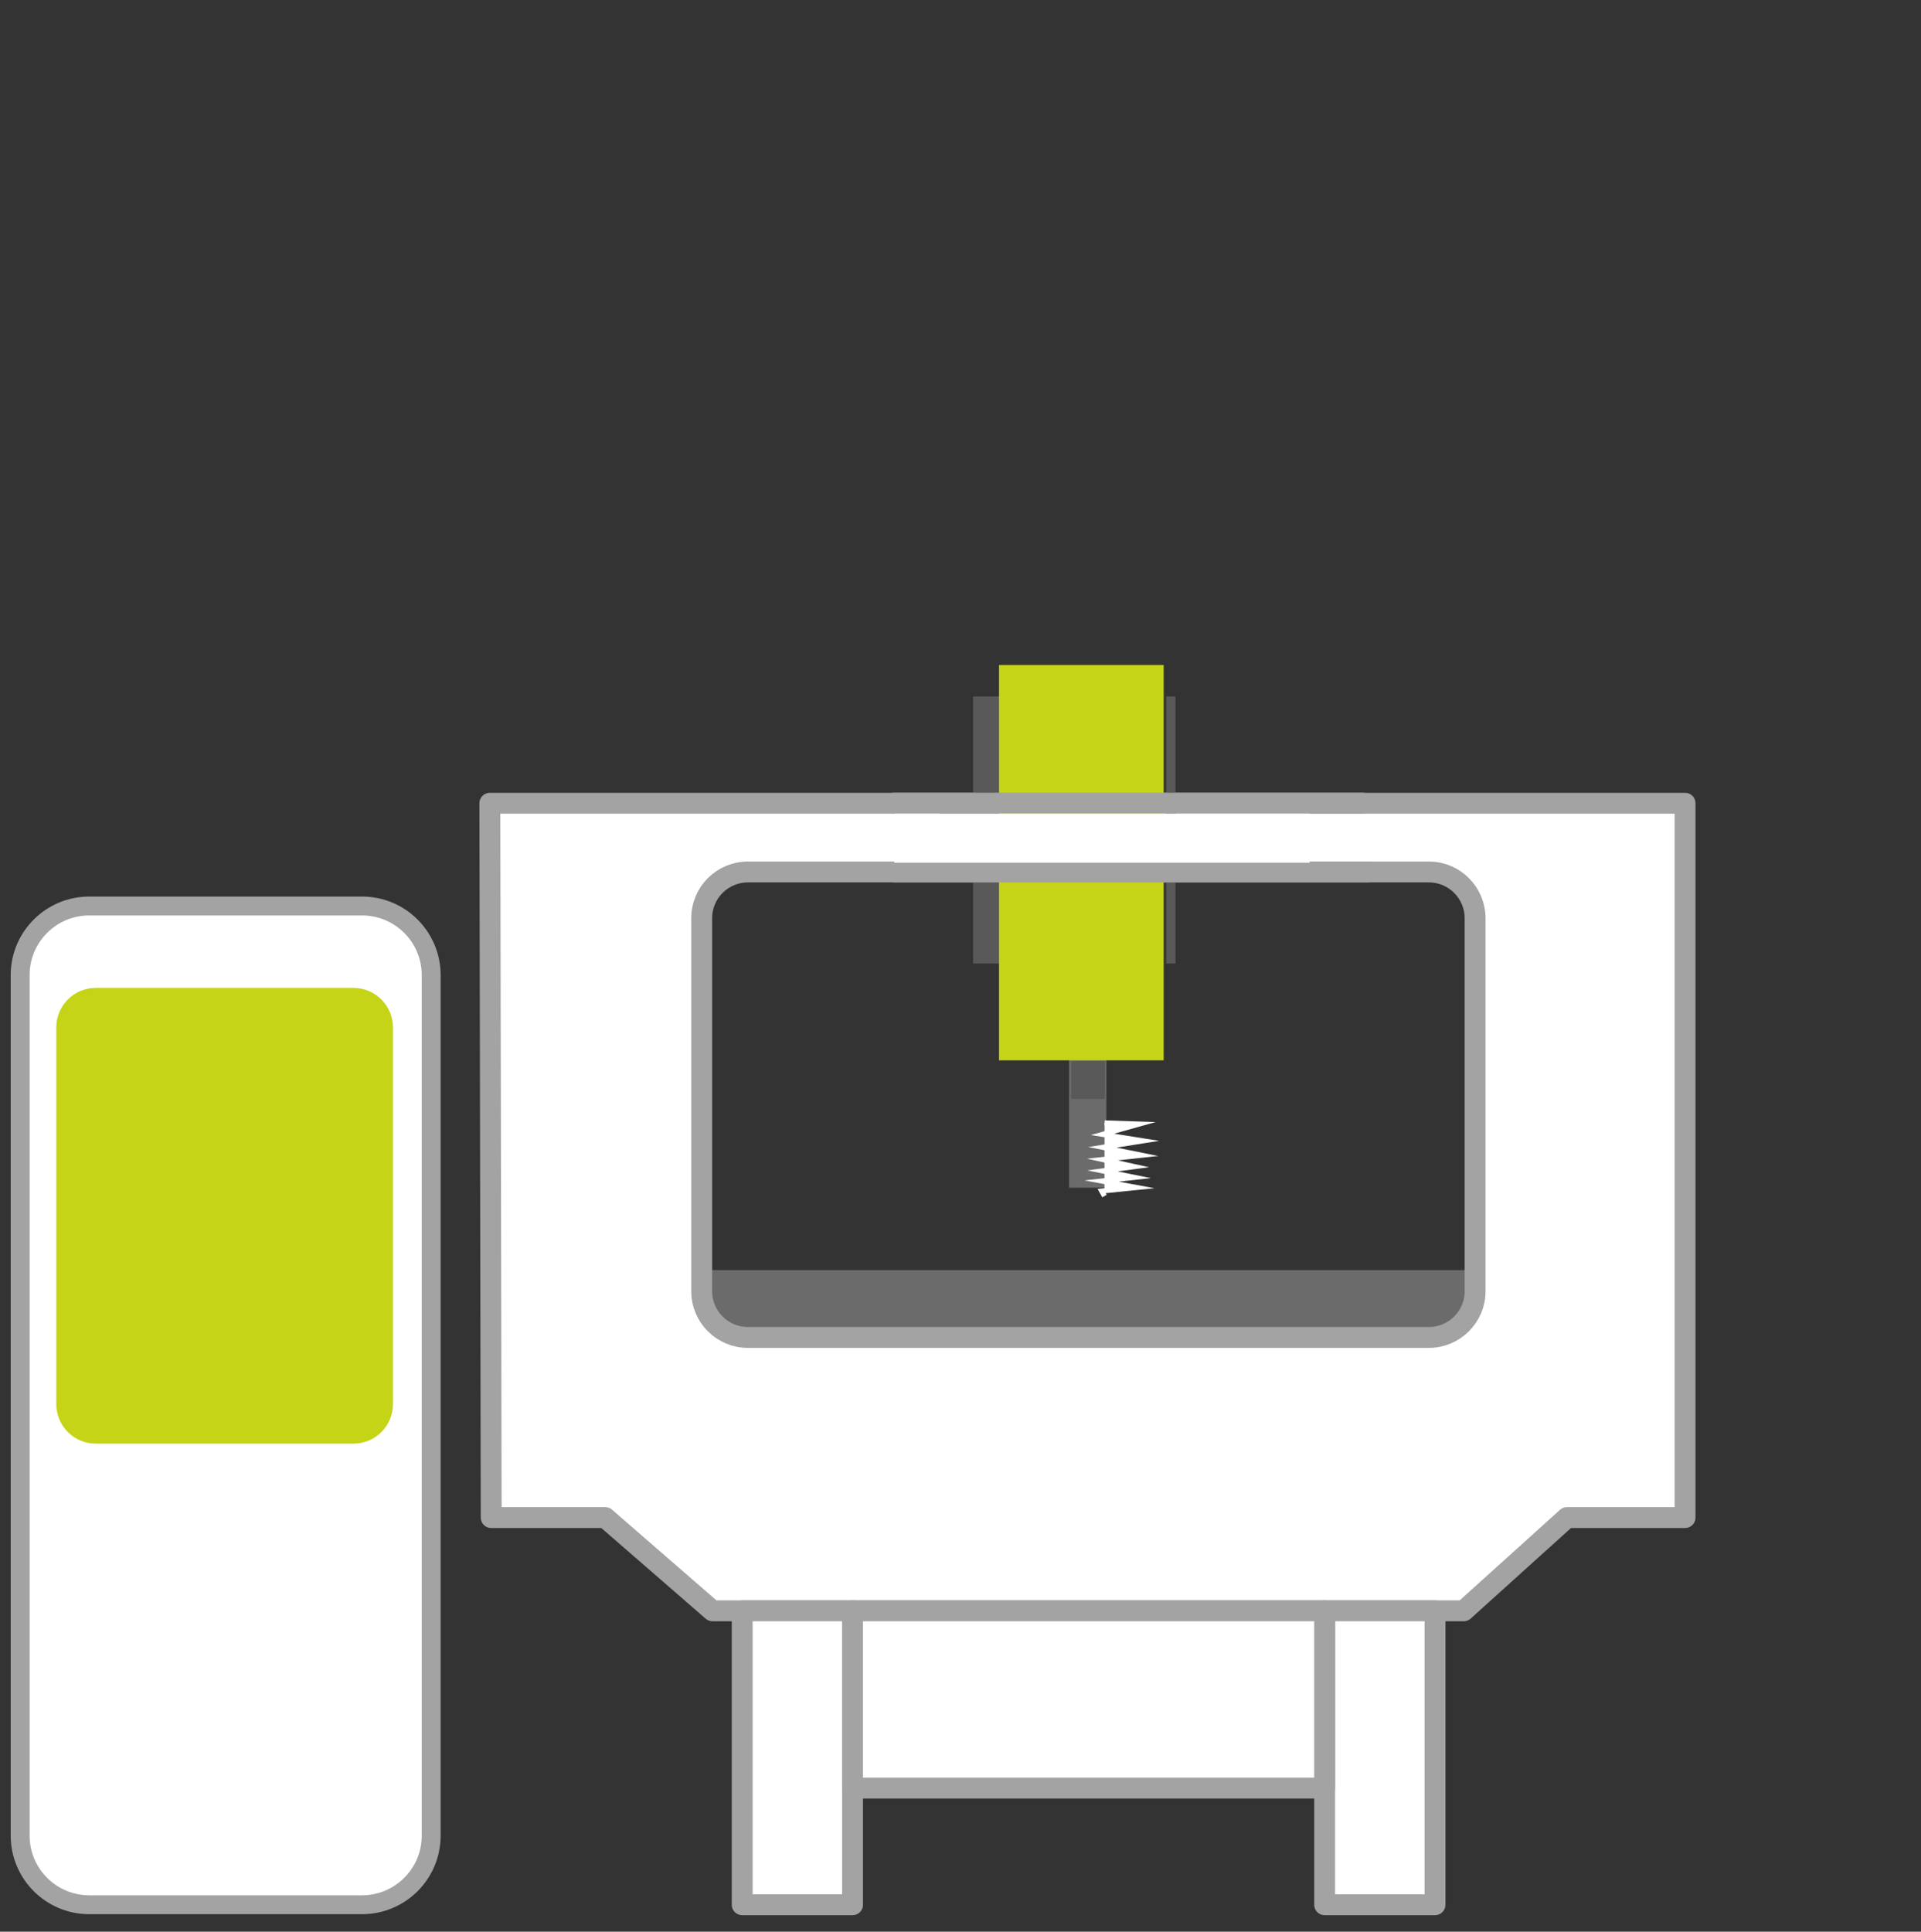 <?xml version="1.0" encoding="UTF-8"?>
<svg id="Layer_1" xmlns="http://www.w3.org/2000/svg" version="1.1" viewBox="0 0 184 185">
  <rect x="0" y="0" width="184" height="185" fill="#333333" stroke="none"/>
  <!-- Generator: Adobe Illustrator 29.6.0, SVG Export Plug-In . SVG Version: 2.1.1 Build 207)  -->
  <defs>
    <style>
      .st0, .st1 {
        stroke-linecap: round;
        stroke-linejoin: round;
        stroke-width: 2px;
      }

      .st0, .st1, .st2 {
        stroke: #a2a3a2;
      }

      .st0, .st3 {
        fill: none;
      }

      .st4 {
        fill: #595959;
      }

      .st5 {
        fill: #c5d417;
      }

      .st1, .st6, .st2 {
        fill: #fff;
      }

      .st3 {
        stroke: #fff;
        stroke-width: .48px;
      }

      .st3, .st2 {
        stroke-miterlimit: 10;
      }

      .st7 {
        fill: #6b6b6b;
      }

      .st2 {
        stroke-width: 1.81px;
      }
    </style>
  </defs>
  <g id="Desktop">
    <g id="Frame_180">
      <g id="ikony">
        <g id="ikona_01">
          <g id="Group">
            <g id="Clip_path_group">
              <g id="Group_2">
                <path id="Vector_2" class="st7" d="M140.59,127.24v-5.6h-72.76v5.6h72.76Z"/>
              </g>
            </g>
            <path class="st1" d="M140.2,154.27l9.89-8.93h11.31v-68.41H46.92l.13,68.41M47.05,145.34h10.92l10.28,8.93h71.95M67.21,87.94c0-2.45,1.98-4.43,4.43-4.43h65.22c2.45,0,4.43,1.99,4.43,4.43v35.72c0,2.45-1.99,4.43-4.43,4.43h-65.22c-2.45,0-4.43-1.98-4.43-4.43,0,0,0-35.72,0-35.72Z"/>
            <path id="Vector_5" class="st2" d="M34.68,86.77H8.55c-3.65,0-6.62,2.96-6.62,6.62v82.41c0,3.65,2.96,6.62,6.62,6.62h26.13c3.65,0,6.62-2.96,6.62-6.62v-82.41c0-3.65-2.96-6.62-6.62-6.62Z"/>
            <path id="Vector_6" class="st7" d="M105.97,100.17h-3.57v13.58h3.57v-13.58Z"/>
            <path id="Vector_7" class="st4" d="M96.43,66.7h-3.22v25.58h3.22s0-25.58,0-25.58Z"/>
            <path id="Vector_8" class="st4" d="M105.83,101.62h-3.22v3.63h3.22v-3.63Z"/>
            <path id="Vector_9" class="st4" d="M112.59,66.7h-.89v25.58h.89s0-25.58,0-25.58Z"/>
            <path id="Vector_10" class="st4" d="M93.21,76.1h-3.16v8.09h3.16v-8.09Z"/>
            <path id="Vector_11" class="st5" d="M5.39,134.47v-36.07c0-2.1,1.7-3.79,3.79-3.79h24.67c2.09,0,3.79,1.7,3.79,3.79v36.07c0,2.1-1.7,3.79-3.79,3.79H9.18c-2.1,0-3.79-1.7-3.79-3.79Z"/>
            <g id="Vector_13">
              <path class="st6" d="M105.8,107.54l3.33.11-3.53.99,3.9.62-3.9.62,3.77.76-3.77.41,3.08.68-3.08.41,3.08.62-3.16.35,3.37.62-3.37.34.27.48"/>
              <path class="st3" d="M105.8,107.54l3.33.11-3.53.99,3.9.62-3.9.62,3.77.76-3.77.41,3.08.68-3.08.41,3.08.62-3.16.35,3.37.62-3.37.34.27.48"/>
            </g>
            <path id="Vector_14" class="st5" d="M111.46,63.69h-15.77v37.86h15.77v-37.86Z"/>
          </g>
        </g>
      </g>
    </g>
  </g>
  <rect class="st1" x="126.88" y="154.27" width="10.57" height="28.15"/>
  <rect class="st1" x="71.09" y="154.27" width="10.57" height="28.15"/>
  <rect class="st1" x="81.66" y="154.27" width="45.22" height="16.98"/>
  <line class="st0" x1="130.51" y1="76.92" x2="85.65" y2="76.92"/>
  <line class="st0" x1="131.01" y1="83.51" x2="85.65" y2="83.51"/>
  <rect class="st6" x="85.65" y="77.92" width="39.8" height="4.7"/>
</svg>